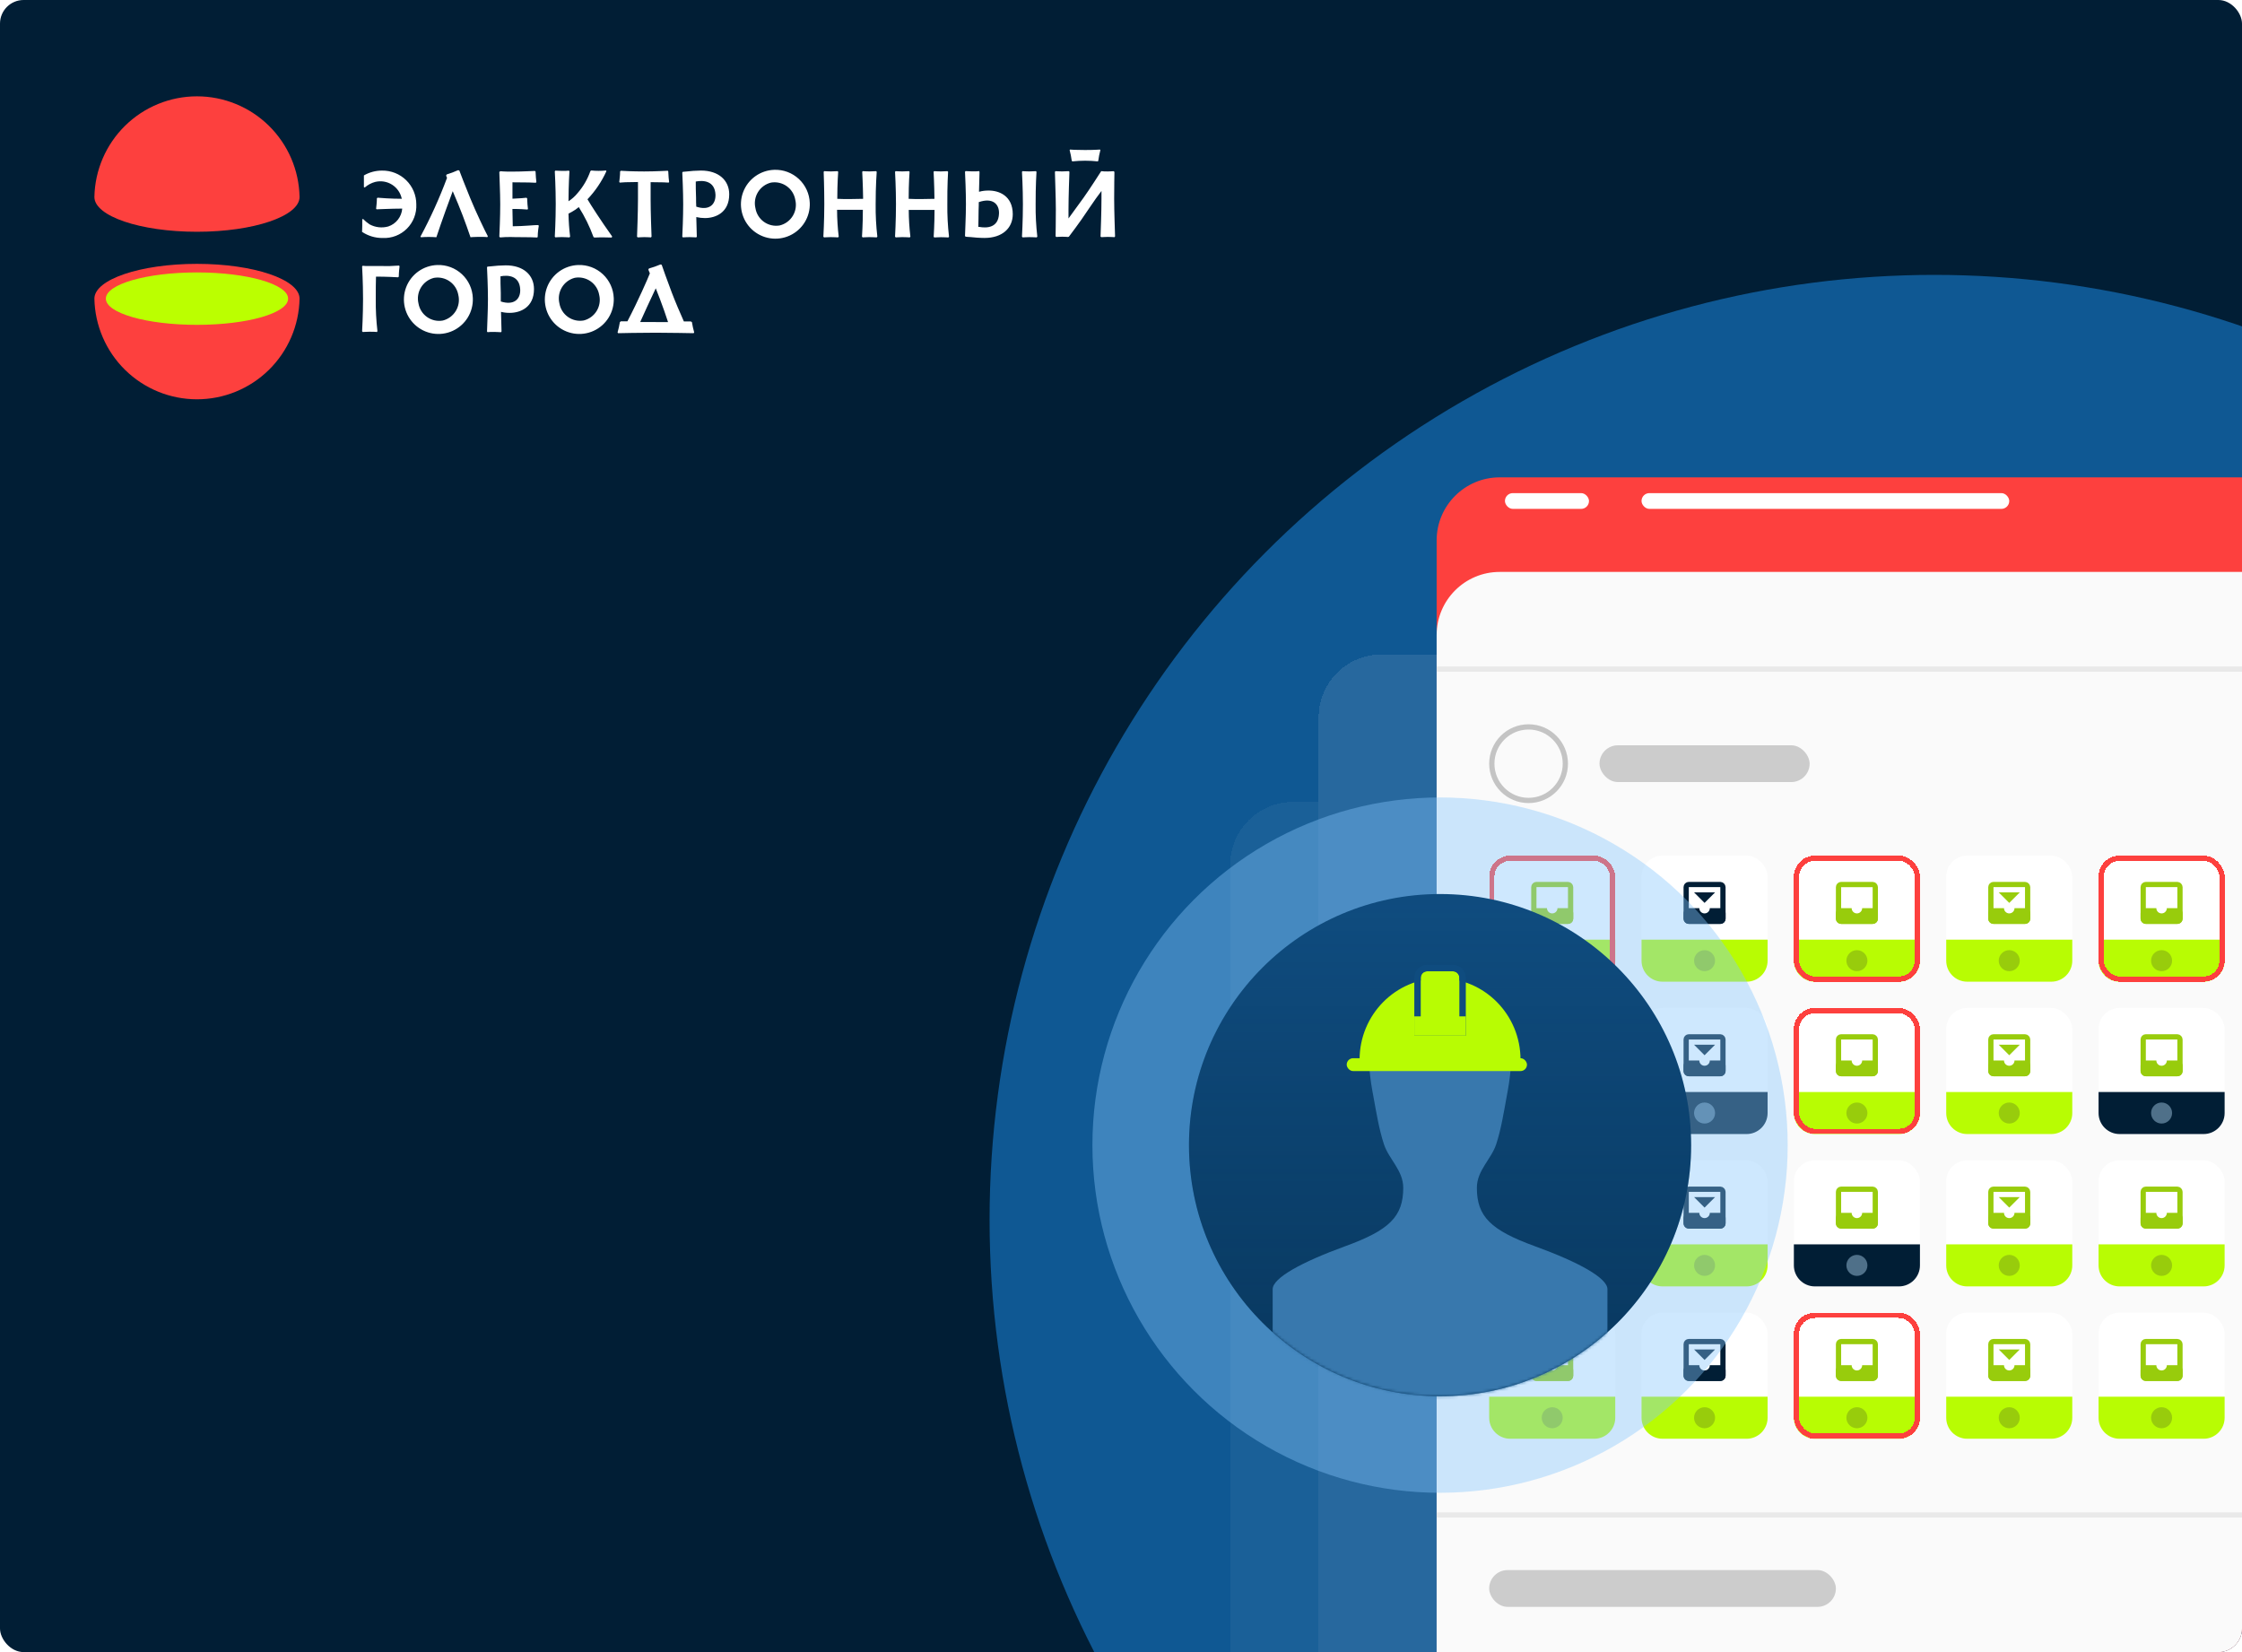 <svg width="760" height="560" viewBox="0 0 760 560" fill="none" xmlns="http://www.w3.org/2000/svg">
<g clip-path="url(#clip0_4188_24677)">
<rect width="760" height="560" rx="8" fill="#011E35"/>
<g clip-path="url(#clip1_4188_24677)">
<path d="M207.506 80.148C207.442 80.265 207.391 80.389 207.354 80.516C206.427 80.516 203.966 80.389 201.504 80.516C201.408 80.444 201.301 80.388 201.187 80.351C199.894 76.798 198.222 73.394 196.201 70.199C195.479 70.81 194.696 71.345 193.866 71.798C193.468 71.98 193.082 72.188 192.711 72.42C192.759 75.021 192.941 77.617 193.257 80.199C193.172 80.276 193.099 80.366 193.041 80.466C192.572 80.466 191.43 80.364 190.503 80.364C189.577 80.364 188.689 80.428 188.258 80.453C188.203 80.37 188.139 80.293 188.067 80.225C188.067 80.225 188.385 74.628 188.385 69.158C188.385 63.689 188.067 58.067 188.067 58.067C188.138 57.997 188.202 57.92 188.258 57.838C188.664 57.838 189.628 57.927 190.542 57.927C191.455 57.927 192.419 57.927 192.838 57.838C192.894 57.92 192.958 57.997 193.028 58.067C193.028 58.067 192.737 62.382 192.711 68.219C193.883 67.462 194.928 66.524 195.807 65.44C197.709 63.254 199.177 60.726 200.134 57.99C200.245 57.946 200.345 57.876 200.426 57.787C202.092 57.959 203.771 57.959 205.438 57.787C205.472 57.872 205.515 57.952 205.565 58.029C203.964 61.534 201.795 64.75 199.144 67.547C200.248 69.438 203.56 74.603 207.506 80.148ZM297.188 58.244L296.997 58.016C296.591 58.016 295.627 58.105 294.739 58.105C293.85 58.105 292.861 58.041 292.455 58.016L292.277 58.244C292.277 58.244 292.518 62.584 292.582 67.394C291.313 67.394 289.841 67.47 288.191 67.47C286.542 67.47 285.057 67.47 283.827 67.394C283.827 62.051 284.131 58.244 284.131 58.244C284.06 58.175 283.997 58.098 283.941 58.016C283.535 58.016 282.57 58.105 281.67 58.105C280.769 58.105 279.804 58.041 279.398 58.016C279.343 58.098 279.279 58.175 279.208 58.244C279.208 58.244 279.424 63.727 279.424 69.234C279.424 74.742 279.107 80.225 279.107 80.225C279.195 80.292 279.272 80.373 279.335 80.466C279.754 80.466 280.693 80.377 281.568 80.377C282.444 80.377 283.611 80.44 284.106 80.466L284.309 80.199C283.951 77.188 283.764 74.158 283.751 71.125H292.493C292.493 75.884 292.201 80.225 292.201 80.225C292.289 80.289 292.363 80.371 292.417 80.466C292.848 80.466 293.774 80.377 294.663 80.377C295.551 80.377 296.693 80.44 297.2 80.466C297.26 80.371 297.328 80.282 297.403 80.199C296.981 76.56 296.79 72.898 296.832 69.234C296.82 62.953 297.188 58.244 297.188 58.244ZM216.261 61.696V67.47C216.261 71.849 215.994 78.892 215.944 80.25C216.036 80.312 216.122 80.384 216.197 80.466C216.629 80.466 217.542 80.377 218.405 80.377C219.268 80.377 220.258 80.44 220.676 80.466C220.729 80.373 220.793 80.288 220.867 80.212C220.803 78.752 220.55 71.798 220.55 67.521V61.747C224.483 61.747 226.145 61.861 226.653 61.899L226.818 61.709C226.742 61.125 226.551 59.336 226.526 58.067C226.465 58.012 226.414 57.947 226.374 57.876C225.65 57.876 222.402 58.117 218.367 58.117C214.332 58.117 211.3 57.94 210.437 57.889C210.37 57.97 210.293 58.042 210.209 58.105C210.209 59.374 209.993 61.112 209.917 61.709C209.992 61.759 210.057 61.824 210.107 61.899C210.716 61.81 212.391 61.721 216.261 61.696ZM363.535 54.704C366.395 54.399 369.278 54.399 372.138 54.704C372.182 54.635 372.233 54.572 372.29 54.513C372.454 53.285 372.695 52.069 373.013 50.871L372.874 50.693C372.506 50.693 371.224 50.846 367.798 50.846C364.373 50.846 363.129 50.731 362.723 50.693L362.584 50.871C362.902 52.069 363.143 53.285 363.307 54.513C363.39 54.568 363.467 54.631 363.535 54.704ZM321.384 58.244L321.194 58.016C320.788 58.016 319.824 58.105 318.935 58.105C318.047 58.105 317.058 58.041 316.652 58.016L316.474 58.244C316.474 58.244 316.715 62.584 316.766 67.394C315.497 67.394 314.038 67.47 312.388 67.47C310.739 67.47 309.242 67.47 308.023 67.394C308.023 62.051 308.328 58.244 308.328 58.244C308.257 58.175 308.193 58.098 308.138 58.016C307.719 58.016 306.767 58.105 305.866 58.105C304.965 58.105 304.001 58.041 303.595 58.016C303.539 58.098 303.476 58.175 303.405 58.244C303.405 58.244 303.722 63.765 303.722 69.234C303.722 74.704 303.405 80.225 303.405 80.225C303.494 80.292 303.571 80.373 303.633 80.466C304.052 80.466 304.991 80.377 305.866 80.377C306.742 80.377 307.909 80.44 308.404 80.466L308.607 80.225C308.249 77.213 308.062 74.183 308.049 71.151H316.791C316.791 75.91 316.499 80.25 316.499 80.25C316.584 80.318 316.657 80.399 316.715 80.491C317.146 80.491 318.073 80.402 318.961 80.402C319.849 80.402 320.991 80.466 321.499 80.491C321.558 80.396 321.626 80.307 321.702 80.225C321.279 76.585 321.088 72.923 321.131 69.26C321.08 62.953 321.384 58.244 321.384 58.244ZM234.545 109.185C234.741 110.365 235 111.534 235.319 112.687C235.241 112.763 235.172 112.848 235.116 112.941C233.847 112.941 228.087 112.776 222.339 112.776C216.591 112.776 210.919 112.916 209.549 112.941C209.496 112.845 209.428 112.759 209.346 112.687C209.671 111.535 209.933 110.365 210.132 109.185C210.252 109.114 210.359 109.024 210.45 108.918H212.683C216.4 101.799 219.496 94.666 220.296 92.661C220.055 92.065 219.89 91.621 219.776 91.392C219.86 91.275 219.929 91.147 219.979 91.012C221.308 90.636 222.613 90.178 223.887 89.641C224.018 89.706 224.16 89.744 224.305 89.755C224.711 91.024 226.069 94.73 227.706 99.121C228.835 102.103 230.535 106.101 231.817 108.944H234.152C234.268 109.045 234.401 109.127 234.545 109.185ZM222.339 109.185H226.462C225.714 106.913 224.686 103.905 223.684 101.291C223.176 100.022 222.719 98.816 222.288 97.725C220.207 102.091 218.291 106.329 217.022 109.147C218.875 109.121 220.803 109.147 222.326 109.147L222.339 109.185ZM135.22 90.022C133.177 90.186 131.127 90.237 129.079 90.174H125.209C124.308 90.174 123.331 90.174 122.938 90.085C122.882 90.167 122.818 90.244 122.747 90.314C122.747 90.314 123.065 95.834 123.065 101.316C123.065 106.799 122.747 112.294 122.747 112.294C122.833 112.365 122.91 112.446 122.976 112.535C123.395 112.535 124.333 112.446 125.209 112.446C126.084 112.446 127.252 112.446 127.747 112.548C127.807 112.45 127.875 112.356 127.95 112.268C127.527 108.634 127.336 104.976 127.379 101.316C127.379 98.334 127.379 95.707 127.455 93.766C131.008 93.766 134.129 93.943 134.941 93.994C135.009 93.913 135.091 93.844 135.182 93.791C135.182 92.522 135.372 90.834 135.449 90.212C135.362 90.162 135.285 90.098 135.22 90.022ZM173.818 76.697C173.818 74.971 173.717 72.889 173.704 70.821C176.394 70.821 178.183 70.986 178.779 71.024C178.833 70.955 178.898 70.895 178.97 70.846C178.894 70.262 178.703 68.486 178.691 67.217C178.596 67.168 178.51 67.103 178.437 67.026C177.802 67.102 176.051 67.267 173.717 67.356V61.798C178.665 61.798 180.974 61.899 181.609 61.95C181.667 61.862 181.74 61.785 181.825 61.721C181.748 61.1 181.571 59.374 181.545 58.143C181.458 58.089 181.381 58.02 181.317 57.94C180.492 57.94 177.295 58.168 173.704 58.168H172.156C171.293 58.168 170.177 58.079 169.618 58.041C169.516 58.143 169.395 58.225 169.263 58.282C169.263 59.551 169.568 64.996 169.568 69.247C169.568 73.499 169.327 78.905 169.263 80.212C169.363 80.284 169.449 80.375 169.517 80.478L171.319 80.364C172.714 80.288 173.996 80.364 173.996 80.364C179.198 80.364 181.507 80.466 182.091 80.504L182.269 80.326C182.269 78.638 182.637 76.519 182.637 76.519C182.56 76.455 182.495 76.377 182.446 76.29C181.584 76.227 177.549 76.684 173.818 76.697ZM247.195 65.859C247.195 72.077 242.551 73.917 238.973 73.917C237.982 73.921 236.993 73.806 236.029 73.575C236.106 76.646 236.182 79.412 236.207 80.237C236.133 80.304 236.069 80.381 236.017 80.466C235.611 80.466 234.646 80.377 233.746 80.377C232.845 80.377 231.906 80.44 231.487 80.466C231.43 80.377 231.361 80.296 231.284 80.225C231.347 78.956 231.589 73.524 231.589 69.234C231.589 64.945 231.335 59.64 231.284 58.498C231.346 58.419 231.401 58.334 231.449 58.244C231.665 58.244 232.033 58.181 232.477 58.156C234.186 57.947 235.906 57.833 237.628 57.813C243.668 57.813 247.195 61.188 247.195 65.859ZM242.539 65.998C242.323 61.214 238.326 61.049 235.852 61.531C235.852 62.914 235.852 64.856 235.953 67.115C235.953 68.016 235.953 69.019 236.017 70.047C240.458 71.519 242.627 69.272 242.539 65.998ZM351.354 58.244C351.283 58.175 351.22 58.098 351.164 58.016C350.745 58.016 349.794 58.105 348.893 58.105C347.992 58.105 347.015 58.041 346.622 58.016C346.566 58.098 346.502 58.175 346.431 58.244C346.431 58.244 346.748 63.765 346.748 69.234C346.748 74.704 346.431 80.225 346.431 80.225C346.52 80.292 346.597 80.373 346.66 80.466C347.078 80.466 348.017 80.377 348.893 80.377C349.768 80.377 350.936 80.44 351.43 80.466L351.633 80.199C351.211 76.56 351.02 72.898 351.062 69.234C351.037 62.953 351.354 58.244 351.354 58.244ZM343.31 72.61C343.31 77.306 339.782 80.656 333.743 80.656C332.004 80.656 330.101 80.478 328.896 80.351C328.211 80.351 327.627 80.25 327.284 80.212C327.241 80.124 327.186 80.043 327.119 79.971C327.119 78.829 327.437 73.524 327.437 69.222C327.437 64.92 327.183 59.463 327.119 58.232C327.2 58.163 327.269 58.082 327.322 57.99C327.741 57.99 328.693 58.092 329.581 58.092C330.469 58.092 331.446 58.092 331.852 57.99C331.905 58.079 331.969 58.16 332.043 58.232C332.043 59.056 331.941 61.861 331.865 64.983H331.966C332.984 64.712 334.034 64.58 335.088 64.59C338.666 64.552 343.31 66.392 343.31 72.61ZM331.789 68.511C331.789 68.511 331.789 70.313 331.725 71.341C331.725 73.587 331.649 75.529 331.624 76.912C331.737 76.893 331.853 76.893 331.966 76.912C334.504 77.382 338.438 77.23 338.641 72.445C338.793 69.196 336.522 66.874 331.789 68.511ZM274.501 68.765C274.593 71.076 273.996 73.363 272.786 75.335C271.576 77.307 269.808 78.875 267.706 79.84C265.604 80.805 263.263 81.124 260.979 80.755C258.696 80.387 256.573 79.349 254.88 77.772C253.188 76.195 252.002 74.151 251.473 71.899C250.944 69.647 251.095 67.289 251.909 65.123C252.722 62.957 254.161 61.082 256.041 59.736C257.922 58.389 260.16 57.631 262.472 57.559C264 57.507 265.524 57.756 266.956 58.292C268.387 58.829 269.699 59.643 270.817 60.687C271.934 61.732 272.834 62.986 273.466 64.378C274.098 65.771 274.45 67.274 274.501 68.803V68.765ZM269.578 67.686C269.417 66.764 269.076 65.883 268.574 65.093C268.072 64.303 267.419 63.62 266.653 63.082C265.887 62.545 265.023 62.164 264.11 61.961C263.196 61.758 262.252 61.737 261.33 61.899C259.491 62.359 257.908 63.526 256.924 65.146C255.941 66.767 255.636 68.71 256.077 70.554C256.228 71.484 256.561 72.374 257.059 73.174C257.556 73.973 258.207 74.666 258.975 75.211C259.742 75.757 260.61 76.144 261.529 76.351C262.447 76.558 263.397 76.581 264.325 76.417C265.243 76.19 266.108 75.784 266.87 75.222C267.631 74.66 268.275 73.953 268.763 73.142C269.251 72.331 269.574 71.431 269.714 70.495C269.853 69.559 269.807 68.605 269.578 67.686ZM208.052 101.037C208.146 103.352 207.551 105.643 206.341 107.619C205.131 109.595 203.361 111.166 201.256 112.134C199.151 113.102 196.806 113.422 194.519 113.054C192.232 112.686 190.105 111.646 188.41 110.067C186.715 108.488 185.528 106.44 184.998 104.184C184.469 101.929 184.622 99.567 185.438 97.398C186.254 95.23 187.695 93.352 189.58 92.005C191.465 90.658 193.707 89.901 196.023 89.831C199.103 89.725 202.099 90.845 204.354 92.946C206.609 95.047 207.939 97.957 208.052 101.037ZM203.116 99.959C202.956 99.035 202.616 98.153 202.115 97.362C201.614 96.57 200.962 95.885 200.196 95.347C199.429 94.808 198.564 94.426 197.65 94.222C196.736 94.018 195.791 93.997 194.868 94.159C193.031 94.624 191.45 95.795 190.469 97.417C189.489 99.039 189.186 100.983 189.628 102.827C189.786 103.75 190.125 104.634 190.626 105.426C191.126 106.218 191.779 106.904 192.545 107.443C193.312 107.982 194.177 108.364 195.092 108.567C196.007 108.77 196.953 108.79 197.875 108.626C199.715 108.164 201.297 106.994 202.279 105.371C203.26 103.748 203.561 101.802 203.116 99.959ZM160.28 101.037C160.374 103.352 159.779 105.643 158.569 107.619C157.359 109.595 155.589 111.166 153.484 112.134C151.379 113.102 149.034 113.422 146.747 113.054C144.46 112.686 142.334 111.646 140.639 110.067C138.943 108.488 137.756 106.44 137.226 104.184C136.697 101.929 136.85 99.567 137.666 97.398C138.482 95.23 139.924 93.352 141.808 92.005C143.693 90.658 145.936 89.901 148.251 89.831C149.777 89.777 151.298 90.024 152.728 90.558C154.158 91.091 155.469 91.902 156.586 92.942C157.703 93.983 158.604 95.233 159.238 96.622C159.872 98.011 160.226 99.511 160.28 101.037ZM155.357 99.959C155.025 98.1 153.972 96.449 152.426 95.367C150.88 94.285 148.968 93.859 147.109 94.184C145.269 94.647 143.686 95.816 142.702 97.439C141.719 99.061 141.415 101.007 141.856 102.852C142.014 103.776 142.353 104.659 142.854 105.452C143.354 106.244 144.007 106.929 144.773 107.468C145.54 108.007 146.405 108.389 147.32 108.592C148.235 108.796 149.181 108.816 150.104 108.652C151.949 108.189 153.537 107.016 154.521 105.388C155.505 103.759 155.805 101.808 155.357 99.959ZM129.701 80.669C131.22 80.745 132.739 80.502 134.16 79.955C135.58 79.408 136.869 78.57 137.945 77.493C139.021 76.417 139.86 75.127 140.407 73.707C140.954 72.286 141.197 70.767 141.12 69.247C141.12 67.729 140.818 66.226 140.231 64.826C139.643 63.426 138.783 62.157 137.7 61.094C136.616 60.03 135.332 59.193 133.921 58.632C132.511 58.071 131.003 57.797 129.485 57.825C127.333 57.819 125.218 58.383 123.356 59.463V63.435C123.458 63.46 123.557 63.498 123.648 63.549C124.663 62.665 125.864 62.023 127.163 61.671C128.132 61.43 129.14 61.388 130.126 61.547C131.112 61.706 132.055 62.063 132.899 62.597C133.743 63.13 134.471 63.829 135.038 64.652C135.604 65.474 135.999 66.403 136.197 67.382C132.682 67.382 128.838 67.102 128.013 67.014C127.939 67.087 127.853 67.147 127.759 67.191C127.759 68.46 127.556 70.199 127.493 70.77C127.558 70.823 127.618 70.882 127.671 70.948C128.406 70.948 132.238 70.719 136.349 70.707C136.243 72.067 135.739 73.367 134.9 74.444C134.061 75.52 132.923 76.326 131.629 76.76C129.503 77.359 127.226 77.104 125.285 76.049C124.493 75.521 123.758 74.913 123.09 74.234L122.798 74.323V76.493C122.798 77.496 122.722 78.587 122.722 78.587C124.784 79.971 127.218 80.697 129.701 80.669ZM377.683 67.382C377.683 63.232 377.759 59.31 377.772 58.282C377.686 58.207 377.609 58.122 377.543 58.029C377.175 58.029 376.389 58.117 375.538 58.117C374.688 58.117 373.838 58.117 373.508 58.029H373.28C372.734 58.879 369.397 64.095 367.278 67.064C366.009 68.854 363.878 71.785 362.203 74.044V70.998C362.203 66.633 362.469 59.577 362.52 58.219C362.425 58.166 362.339 58.097 362.266 58.016C361.822 58.016 360.909 58.105 360.059 58.105C359.208 58.105 358.193 58.041 357.787 58.016C357.735 58.108 357.671 58.193 357.597 58.27C357.597 59.729 357.914 66.684 357.914 70.96C357.914 75.237 357.838 79.044 357.825 80.072C357.911 80.147 357.988 80.233 358.054 80.326C358.422 80.326 359.208 80.237 360.059 80.237C360.909 80.237 361.733 80.301 362.076 80.326L362.203 80.25H362.317C362.812 79.489 365.35 76.443 369.372 70.351C370.793 68.207 372.354 66.074 373.381 64.729V67.394C373.381 71.773 373.115 78.816 373.064 80.186C373.159 80.24 373.245 80.308 373.318 80.389C373.762 80.389 374.663 80.301 375.526 80.301C376.388 80.301 377.391 80.364 377.797 80.389C377.849 80.297 377.913 80.212 377.987 80.136C377.949 78.664 377.683 71.709 377.683 67.382ZM165.368 80.072C164.568 78.638 161.219 71.658 159.353 67.052C157.59 62.711 156.131 58.993 155.699 57.787C155.551 57.776 155.405 57.742 155.268 57.686C154.01 58.254 152.717 58.741 151.398 59.145C151.36 59.285 151.3 59.418 151.22 59.539C151.296 59.704 151.398 59.97 151.537 60.288C148.987 67.13 145.973 73.792 142.516 80.225L142.719 80.415C144.451 80.285 146.19 80.285 147.921 80.415C147.921 80.415 149.824 74.577 153.466 64.805L155.306 69.171C157.361 74.082 159.493 80.415 159.493 80.415C159.493 80.415 160.762 80.288 162.17 80.288C163.122 80.288 164.708 80.288 165.19 80.389C165.236 80.285 165.296 80.186 165.368 80.098V80.072ZM181.013 97.992C181.013 104.21 176.356 106.05 172.778 106.05C171.786 106.06 170.797 105.945 169.834 105.707C169.91 108.791 169.986 111.558 170.012 112.37C169.938 112.441 169.874 112.523 169.821 112.611C169.415 112.611 168.451 112.51 167.55 112.51C166.649 112.51 165.71 112.51 165.292 112.598C165.234 112.514 165.166 112.437 165.089 112.37C165.089 111.101 165.406 105.657 165.406 101.38C165.406 97.103 165.139 91.773 165.089 90.631C165.146 90.553 165.193 90.468 165.228 90.377L166.256 90.288C167.966 90.08 169.685 89.966 171.407 89.946C177.472 89.92 181.013 93.27 181.013 97.992ZM176.343 98.131C176.128 93.347 172.131 93.182 169.656 93.664C169.656 95.047 169.656 96.989 169.758 99.248V102.192C174.262 103.626 176.483 101.38 176.343 98.106V98.131Z" fill="white"/>
<path d="M101.545 101.228C101.545 94.717 85.977 89.438 66.766 89.438C47.556 89.438 32 94.717 32 101.228C32.174 110.336 35.914 119.014 42.416 125.394C48.918 131.774 57.664 135.348 66.773 135.348C75.882 135.348 84.627 131.774 91.129 125.394C97.631 119.014 101.371 110.336 101.545 101.228Z" fill="#FD403E"/>
<path d="M97.662 101.228C97.662 106.152 83.832 110.111 66.766 110.111C49.7 110.111 35.883 106.126 35.883 101.228C35.883 96.329 49.713 92.344 66.766 92.344C83.82 92.344 97.662 96.342 97.662 101.228Z" fill="#BBFF00"/>
<path d="M101.545 66.772C101.371 57.664 97.631 48.987 91.129 42.606C84.627 36.226 75.882 32.652 66.773 32.652C57.664 32.652 48.918 36.226 42.416 42.606C35.914 48.987 32.174 57.664 32 66.772C32 73.283 47.569 78.562 66.766 78.562C85.964 78.562 101.545 73.283 101.545 66.772Z" fill="#FD403E"/>
</g>
<g filter="url(#filter0_f_4188_24677)">
<circle cx="655.725" cy="413.452" r="320.275" fill="#0F5893"/>
</g>
<g filter="url(#filter1_d_4188_24677)">
<path d="M447 225.369C447 213.567 456.567 204 468.369 204H762.193C773.994 204 783.561 213.567 783.561 225.369V620.695H447V225.369Z" fill="white" fill-opacity="0.1" shape-rendering="crispEdges"/>
</g>
<g filter="url(#filter2_d_4188_24677)">
<path d="M417 275.369C417 263.567 426.567 254 438.369 254H447V671H417V275.369Z" fill="white" fill-opacity="0.05" shape-rendering="crispEdges"/>
</g>
<g filter="url(#filter3_d_4188_24677)">
<path d="M487 165.369C487 153.567 496.567 144 508.369 144H802.193C813.994 144 823.561 153.567 823.561 165.369V560.695H487V165.369Z" fill="#FD403E"/>
</g>
<path d="M487 215.23C487 203.428 496.567 193.861 508.369 193.861H802.193C813.994 193.861 823.561 203.428 823.561 215.23V560.695H487V215.23Z" fill="#FAFAFA"/>
<rect x="510.15" y="167.15" width="28.492" height="5.342" rx="2.671" fill="white"/>
<rect x="556.449" y="167.15" width="124.652" height="5.342" rx="2.671" fill="white"/>
<rect x="487" y="225.914" width="334.781" height="1.781" fill="#E9E9E9"/>
<rect x="487" y="512.615" width="334.781" height="1.781" fill="#E9E9E9"/>
<rect x="542.203" y="252.626" width="71.23" height="12.465" rx="6.233" fill="#CCCCCC"/>
<rect x="504.807" y="532.203" width="117.529" height="12.465" rx="6.233" fill="#CCCCCC"/>
<circle cx="518.163" cy="258.858" r="12.465" stroke="#C4C4C4" stroke-width="1.781"/>
<g filter="url(#filter4_d_4188_24677)">
<rect x="504.807" y="290.021" width="42.738" height="42.738" rx="7.123" fill="white"/>
</g>
<path d="M504.807 318.513H547.545V325.636C547.545 329.57 544.356 332.759 540.422 332.759H511.93C507.996 332.759 504.807 329.57 504.807 325.636V318.513Z" fill="#B8FC03"/>
<circle cx="526.177" cy="325.636" r="3.562" fill="#98CC0C"/>
<g filter="url(#filter5_d_4188_24677)">
<rect x="505.698" y="290.912" width="40.957" height="40.957" rx="6.233" stroke="#FD403E" stroke-width="1.781" shape-rendering="crispEdges"/>
</g>
<rect x="519.944" y="299.815" width="12.465" height="12.465" rx="0.89" stroke="#98CC0C" stroke-width="1.781"/>
<path fill-rule="evenodd" clip-rule="evenodd" d="M526.176 309.61C527.16 309.61 527.957 308.812 527.957 307.829C527.957 307.829 527.957 307.829 527.957 307.829H531.518C532.502 307.829 533.299 308.626 533.299 309.61V311.39C533.299 312.374 532.502 313.171 531.518 313.171H520.834C519.85 313.171 519.053 312.374 519.053 311.39V309.61C519.053 308.626 519.85 307.829 520.834 307.829H524.395C524.395 307.829 524.395 307.829 524.395 307.829C524.395 308.812 525.193 309.61 526.176 309.61Z" fill="#98CC0C"/>
<g filter="url(#filter6_d_4188_24677)">
<rect x="504.807" y="341.663" width="42.738" height="42.738" rx="7.123" fill="white"/>
</g>
<path d="M504.807 370.155H547.545V377.278C547.545 381.212 544.356 384.401 540.422 384.401H511.93C507.996 384.401 504.807 381.212 504.807 377.278V370.155Z" fill="#B8FC03"/>
<circle cx="526.177" cy="377.278" r="3.562" fill="#98CC0C"/>
<rect x="519.944" y="351.457" width="12.465" height="12.465" rx="0.89" stroke="#98CC0C" stroke-width="1.781"/>
<path fill-rule="evenodd" clip-rule="evenodd" d="M526.176 361.251C527.16 361.251 527.957 360.454 527.957 359.47C527.957 359.47 527.957 359.47 527.957 359.47H531.519C532.502 359.47 533.299 360.268 533.299 361.251V363.032C533.299 364.015 532.502 364.813 531.519 364.813H520.834C519.851 364.813 519.053 364.015 519.053 363.032V361.251C519.053 360.268 519.851 359.47 520.834 359.47H524.396C524.396 359.47 524.396 359.47 524.396 359.47C524.396 360.454 525.193 361.251 526.176 361.251Z" fill="#98CC0C"/>
<g filter="url(#filter7_d_4188_24677)">
<rect x="504.807" y="393.305" width="42.738" height="42.738" rx="7.123" fill="white"/>
</g>
<path d="M504.807 421.797H547.545V428.92C547.545 432.854 544.356 436.043 540.422 436.043H511.93C507.996 436.043 504.807 432.854 504.807 428.92V421.797Z" fill="#B8FC03"/>
<circle cx="526.177" cy="428.92" r="3.562" fill="#98CC0C"/>
<rect x="519.944" y="403.099" width="12.465" height="12.465" rx="0.89" stroke="#98CC0C" stroke-width="1.781"/>
<path fill-rule="evenodd" clip-rule="evenodd" d="M526.176 412.893C527.16 412.893 527.957 412.096 527.957 411.112C527.957 411.112 527.957 411.112 527.957 411.112H531.519C532.502 411.112 533.299 411.91 533.299 412.893V414.674C533.299 415.657 532.502 416.455 531.519 416.455H520.834C519.851 416.455 519.053 415.657 519.053 414.674V412.893C519.053 411.91 519.851 411.112 520.834 411.112H524.396C524.396 411.112 524.396 411.112 524.396 411.112C524.396 412.096 525.193 412.893 526.176 412.893Z" fill="#98CC0C"/>
<g filter="url(#filter8_d_4188_24677)">
<rect x="504.807" y="444.947" width="42.738" height="42.738" rx="7.123" fill="white"/>
</g>
<path d="M504.807 473.439H547.545V480.562C547.545 484.496 544.356 487.685 540.422 487.685H511.93C507.996 487.685 504.807 484.496 504.807 480.562V473.439Z" fill="#B8FC03"/>
<circle cx="526.177" cy="480.562" r="3.562" fill="#98CC0C"/>
<rect x="519.944" y="454.741" width="12.465" height="12.465" rx="0.89" stroke="#98CC0C" stroke-width="1.781"/>
<path fill-rule="evenodd" clip-rule="evenodd" d="M526.176 464.535C527.16 464.535 527.957 463.738 527.957 462.754C527.957 462.754 527.957 462.754 527.957 462.754H531.519C532.502 462.754 533.299 463.552 533.299 464.535V466.316C533.299 467.299 532.502 468.097 531.519 468.097H520.834C519.851 468.097 519.053 467.299 519.053 466.316V464.535C519.053 463.552 519.851 462.754 520.834 462.754H524.396C524.396 462.754 524.396 462.754 524.396 462.754C524.396 463.738 525.193 464.535 526.176 464.535Z" fill="#98CC0C"/>
<g filter="url(#filter9_d_4188_24677)">
<rect x="711.374" y="290.021" width="42.738" height="42.738" rx="7.123" fill="white"/>
</g>
<path d="M711.374 318.513H754.112V325.636C754.112 329.57 750.923 332.759 746.989 332.759H718.497C714.563 332.759 711.374 329.57 711.374 325.636V318.513Z" fill="#B8FC03"/>
<circle cx="732.743" cy="325.636" r="3.562" fill="#98CC0C"/>
<g filter="url(#filter10_d_4188_24677)">
<rect x="712.265" y="290.912" width="40.957" height="40.957" rx="6.233" stroke="#FD403E" stroke-width="1.781" shape-rendering="crispEdges"/>
</g>
<rect x="726.511" y="299.815" width="12.465" height="12.465" rx="0.89" stroke="#98CC0C" stroke-width="1.781"/>
<path fill-rule="evenodd" clip-rule="evenodd" d="M732.744 309.61C733.727 309.61 734.524 308.812 734.524 307.829C734.524 307.829 734.524 307.829 734.524 307.829H738.086C739.069 307.829 739.867 308.626 739.867 309.61V311.39C739.867 312.374 739.069 313.171 738.086 313.171H727.401C726.418 313.171 725.621 312.374 725.621 311.39V309.61C725.621 308.626 726.418 307.829 727.401 307.829H730.963C730.963 307.829 730.963 307.829 730.963 307.829C730.963 308.812 731.76 309.61 732.744 309.61Z" fill="#98CC0C"/>
<g filter="url(#filter11_d_4188_24677)">
<rect x="711.374" y="341.663" width="42.738" height="42.738" rx="7.123" fill="white"/>
</g>
<path d="M711.374 370.155H754.112V377.278C754.112 381.212 750.923 384.401 746.989 384.401H718.497C714.563 384.401 711.374 381.212 711.374 377.278V370.155Z" fill="#011E35"/>
<circle cx="732.743" cy="377.278" r="3.562" fill="#4F7089"/>
<rect x="726.511" y="351.457" width="12.465" height="12.465" rx="0.89" stroke="#98CC0C" stroke-width="1.781"/>
<path fill-rule="evenodd" clip-rule="evenodd" d="M730.963 359.471H727.401C726.418 359.471 725.621 360.268 725.621 361.251V363.032C725.621 364.015 726.418 364.813 727.401 364.813H738.086C739.069 364.813 739.867 364.015 739.867 363.032V361.251C739.867 360.268 739.069 359.471 738.086 359.471H734.524C734.524 360.454 733.727 361.251 732.743 361.251C731.76 361.251 730.963 360.454 730.963 359.471Z" fill="#98CC0C"/>
<g filter="url(#filter12_d_4188_24677)">
<rect x="711.374" y="393.305" width="42.738" height="42.738" rx="7.123" fill="white"/>
</g>
<path d="M711.374 421.797H754.112V428.92C754.112 432.854 750.923 436.043 746.989 436.043H718.497C714.563 436.043 711.374 432.854 711.374 428.92V421.797Z" fill="#B8FC03"/>
<circle cx="732.743" cy="428.92" r="3.562" fill="#98CC0C"/>
<rect x="726.511" y="403.099" width="12.465" height="12.465" rx="0.89" stroke="#98CC0C" stroke-width="1.781"/>
<path fill-rule="evenodd" clip-rule="evenodd" d="M732.744 412.893C733.727 412.893 734.524 412.096 734.524 411.112C734.524 411.112 734.524 411.112 734.524 411.112H738.086C739.069 411.112 739.866 411.91 739.866 412.893V414.674C739.866 415.657 739.069 416.455 738.086 416.455H727.401C726.418 416.455 725.62 415.657 725.62 414.674V412.893C725.62 411.91 726.418 411.112 727.401 411.112H730.963C730.963 411.112 730.963 411.112 730.963 411.112C730.963 412.096 731.76 412.893 732.744 412.893Z" fill="#98CC0C"/>
<g filter="url(#filter13_d_4188_24677)">
<rect x="711.374" y="444.946" width="42.738" height="42.738" rx="7.123" fill="white"/>
</g>
<path d="M711.374 473.439H754.112V480.562C754.112 484.496 750.923 487.685 746.989 487.685H718.497C714.563 487.685 711.374 484.496 711.374 480.562V473.439Z" fill="#B8FC03"/>
<circle cx="732.743" cy="480.561" r="3.562" fill="#98CC0C"/>
<rect x="726.51" y="454.741" width="12.465" height="12.465" rx="0.89" stroke="#98CC0C" stroke-width="1.781"/>
<path fill-rule="evenodd" clip-rule="evenodd" d="M732.744 464.535C733.727 464.535 734.524 463.738 734.524 462.754C734.524 462.754 734.524 462.754 734.524 462.754H738.086C739.069 462.754 739.866 463.551 739.866 464.535V466.316C739.866 467.299 739.069 468.096 738.086 468.096H727.401C726.418 468.096 725.62 467.299 725.62 466.316V464.535C725.62 463.551 726.418 462.754 727.401 462.754H730.963C730.963 462.754 730.963 462.754 730.963 462.754C730.963 463.738 731.76 464.535 732.744 464.535Z" fill="#98CC0C"/>
<g filter="url(#filter14_d_4188_24677)">
<rect x="608.091" y="290.021" width="42.738" height="42.738" rx="7.123" fill="white"/>
</g>
<path d="M608.091 318.513H650.829V325.636C650.829 329.57 647.64 332.759 643.706 332.759H615.214C611.28 332.759 608.091 329.57 608.091 325.636V318.513Z" fill="#B8FC03"/>
<circle cx="629.46" cy="325.636" r="3.562" fill="#98CC0C"/>
<g filter="url(#filter15_d_4188_24677)">
<rect x="608.981" y="290.912" width="40.957" height="40.957" rx="6.233" stroke="#FD403E" stroke-width="1.781" shape-rendering="crispEdges"/>
</g>
<rect x="623.227" y="299.816" width="12.465" height="12.465" rx="0.89" stroke="#98CC0C" stroke-width="1.781"/>
<path fill-rule="evenodd" clip-rule="evenodd" d="M629.46 309.61C630.443 309.61 631.241 308.813 631.241 307.829C631.241 307.829 631.241 307.829 631.241 307.829H634.802C635.786 307.829 636.583 308.626 636.583 309.61V311.39C636.583 312.374 635.786 313.171 634.802 313.171H624.118C623.134 313.171 622.337 312.374 622.337 311.39V309.61C622.337 308.626 623.134 307.829 624.118 307.829H627.679C627.679 307.829 627.679 307.829 627.679 307.829C627.679 308.813 628.476 309.61 629.46 309.61Z" fill="#98CC0C"/>
<g filter="url(#filter16_d_4188_24677)">
<rect x="608.091" y="341.663" width="42.738" height="42.738" rx="7.123" fill="white"/>
</g>
<path d="M608.091 370.155H650.829V377.278C650.829 381.212 647.64 384.401 643.706 384.401H615.214C611.28 384.401 608.091 381.212 608.091 377.278V370.155Z" fill="#B8FC03"/>
<circle cx="629.46" cy="377.278" r="3.562" fill="#98CC0C"/>
<g filter="url(#filter17_d_4188_24677)">
<rect x="608.981" y="342.553" width="40.957" height="40.957" rx="6.233" stroke="#FD403E" stroke-width="1.781" shape-rendering="crispEdges"/>
</g>
<rect x="623.227" y="351.457" width="12.465" height="12.465" rx="0.89" stroke="#98CC0C" stroke-width="1.781"/>
<path fill-rule="evenodd" clip-rule="evenodd" d="M627.679 359.471H624.118C623.134 359.471 622.337 360.268 622.337 361.251V363.032C622.337 364.016 623.134 364.813 624.118 364.813H634.802C635.786 364.813 636.583 364.016 636.583 363.032V361.251C636.583 360.268 635.786 359.471 634.802 359.471H631.241C631.241 360.454 630.443 361.251 629.46 361.251C628.476 361.251 627.679 360.454 627.679 359.471Z" fill="#98CC0C"/>
<g filter="url(#filter18_d_4188_24677)">
<rect x="608.091" y="393.305" width="42.738" height="42.738" rx="7.123" fill="white"/>
</g>
<path d="M608.091 421.797H650.829V428.92C650.829 432.854 647.64 436.043 643.706 436.043H615.214C611.28 436.043 608.091 432.854 608.091 428.92V421.797Z" fill="#011E35"/>
<circle cx="629.46" cy="428.92" r="3.562" fill="#4F7089"/>
<rect x="623.227" y="403.099" width="12.465" height="12.465" rx="0.89" stroke="#98CC0C" stroke-width="1.781"/>
<path fill-rule="evenodd" clip-rule="evenodd" d="M629.46 412.893C630.443 412.893 631.241 412.096 631.241 411.112C631.241 411.112 631.241 411.112 631.241 411.112H634.802C635.786 411.112 636.583 411.91 636.583 412.893V414.674C636.583 415.657 635.786 416.455 634.802 416.455H624.118C623.134 416.455 622.337 415.657 622.337 414.674V412.893C622.337 411.91 623.134 411.112 624.118 411.112H627.679C627.679 411.112 627.679 411.112 627.679 411.112C627.679 412.096 628.476 412.893 629.46 412.893Z" fill="#98CC0C"/>
<g filter="url(#filter19_d_4188_24677)">
<rect x="608.091" y="444.947" width="42.738" height="42.738" rx="7.123" fill="white"/>
</g>
<path d="M608.091 473.439H650.829V480.562C650.829 484.496 647.64 487.685 643.706 487.685H615.214C611.28 487.685 608.091 484.496 608.091 480.562V473.439Z" fill="#B8FC03"/>
<circle cx="629.46" cy="480.562" r="3.562" fill="#98CC0C"/>
<g filter="url(#filter20_d_4188_24677)">
<rect x="608.981" y="445.837" width="40.957" height="40.957" rx="6.233" stroke="#FD403E" stroke-width="1.781" shape-rendering="crispEdges"/>
</g>
<rect x="623.227" y="454.741" width="12.465" height="12.465" rx="0.89" stroke="#98CC0C" stroke-width="1.781"/>
<path fill-rule="evenodd" clip-rule="evenodd" d="M629.46 464.535C630.443 464.535 631.241 463.738 631.241 462.754C631.241 462.754 631.241 462.754 631.241 462.754H634.802C635.786 462.754 636.583 463.551 636.583 464.535V466.316C636.583 467.299 635.786 468.096 634.802 468.096H624.118C623.134 468.096 622.337 467.299 622.337 466.316V464.535C622.337 463.551 623.134 462.754 624.118 462.754H627.679C627.679 462.754 627.679 462.754 627.679 462.754C627.679 463.738 628.476 464.535 629.46 464.535Z" fill="#98CC0C"/>
<g filter="url(#filter21_d_4188_24677)">
<rect x="556.449" y="290.021" width="42.738" height="42.738" rx="7.123" fill="white"/>
</g>
<path d="M556.449 318.513H599.187V325.636C599.187 329.57 595.998 332.759 592.064 332.759H563.572C559.638 332.759 556.449 329.57 556.449 325.636V318.513Z" fill="#B8FC03"/>
<circle cx="577.818" cy="325.636" r="3.562" fill="#98CC0C"/>
<rect x="571.586" y="299.815" width="12.465" height="12.465" rx="0.89" stroke="#011E35" stroke-width="1.781"/>
<path fill-rule="evenodd" clip-rule="evenodd" d="M577.818 309.61C578.802 309.61 579.599 308.812 579.599 307.829C579.599 307.829 579.599 307.829 579.599 307.829H583.161C584.144 307.829 584.941 308.626 584.941 309.61V311.39C584.941 312.374 584.144 313.171 583.161 313.171H572.476C571.493 313.171 570.695 312.374 570.695 311.39V309.61C570.695 308.626 571.493 307.829 572.476 307.829H576.037C576.037 307.829 576.037 307.829 576.037 307.829C576.037 308.812 576.835 309.61 577.818 309.61Z" fill="#011E35"/>
<path d="M577.818 306.048L574.257 302.487L581.38 302.487L577.818 306.048Z" fill="#011E35"/>
<g filter="url(#filter22_d_4188_24677)">
<rect x="556.449" y="341.663" width="42.738" height="42.738" rx="7.123" fill="white"/>
</g>
<path d="M556.449 370.155H599.187V377.278C599.187 381.212 595.998 384.401 592.064 384.401H563.572C559.638 384.401 556.449 381.212 556.449 377.278V370.155Z" fill="#011E35"/>
<circle cx="577.818" cy="377.278" r="3.562" fill="#4F7089"/>
<rect x="571.585" y="351.457" width="12.465" height="12.465" rx="0.89" stroke="#011E35" stroke-width="1.781"/>
<path fill-rule="evenodd" clip-rule="evenodd" d="M577.818 361.251C578.801 361.251 579.598 360.454 579.598 359.47C579.598 359.47 579.598 359.47 579.598 359.47H583.16C584.144 359.47 584.941 360.268 584.941 361.251V363.032C584.941 364.015 584.144 364.813 583.16 364.813H572.476C571.492 364.813 570.695 364.015 570.695 363.032V361.251C570.695 360.268 571.492 359.47 572.476 359.47H576.037C576.037 359.47 576.037 359.47 576.037 359.47C576.037 360.454 576.834 361.251 577.818 361.251Z" fill="#011E35"/>
<path d="M577.818 357.69L574.257 354.128L581.38 354.128L577.818 357.69Z" fill="#011E35"/>
<g filter="url(#filter23_d_4188_24677)">
<rect x="556.449" y="393.305" width="42.738" height="42.738" rx="7.123" fill="white"/>
</g>
<path d="M556.449 421.797H599.187V428.92C599.187 432.854 595.998 436.043 592.064 436.043H563.572C559.638 436.043 556.449 432.854 556.449 428.92V421.797Z" fill="#B8FC03"/>
<circle cx="577.818" cy="428.92" r="3.562" fill="#98CC0C"/>
<rect x="571.586" y="403.099" width="12.465" height="12.465" rx="0.89" stroke="#011E35" stroke-width="1.781"/>
<path fill-rule="evenodd" clip-rule="evenodd" d="M577.818 412.893C578.802 412.893 579.599 412.096 579.599 411.112C579.599 411.112 579.599 411.112 579.599 411.112H583.161C584.144 411.112 584.941 411.91 584.941 412.893V414.674C584.941 415.657 584.144 416.455 583.161 416.455H572.476C571.493 416.455 570.695 415.657 570.695 414.674V412.893C570.695 411.91 571.493 411.112 572.476 411.112H576.037C576.037 411.112 576.037 411.112 576.037 411.112C576.037 412.096 576.835 412.893 577.818 412.893Z" fill="#011E35"/>
<path d="M577.818 409.331L574.257 405.77L581.38 405.77L577.818 409.331Z" fill="#011E35"/>
<g filter="url(#filter24_d_4188_24677)">
<rect x="556.449" y="444.946" width="42.738" height="42.738" rx="7.123" fill="white"/>
</g>
<path d="M556.449 473.439H599.187V480.562C599.187 484.496 595.998 487.685 592.064 487.685H563.572C559.638 487.685 556.449 484.496 556.449 480.562V473.439Z" fill="#B8FC03"/>
<circle cx="577.818" cy="480.561" r="3.562" fill="#98CC0C"/>
<rect x="571.586" y="454.741" width="12.465" height="12.465" rx="0.89" stroke="#011E35" stroke-width="1.781"/>
<path fill-rule="evenodd" clip-rule="evenodd" d="M577.818 464.535C578.802 464.535 579.599 463.738 579.599 462.754C579.599 462.754 579.599 462.754 579.599 462.754H583.161C584.144 462.754 584.941 463.551 584.941 464.535V466.316C584.941 467.299 584.144 468.096 583.161 468.096H572.476C571.493 468.096 570.695 467.299 570.695 466.316V464.535C570.695 463.551 571.493 462.754 572.476 462.754H576.037C576.037 462.754 576.037 462.754 576.037 462.754C576.037 463.738 576.835 464.535 577.818 464.535Z" fill="#011E35"/>
<path d="M577.818 460.973L574.257 457.412L581.38 457.412L577.818 460.973Z" fill="#011E35"/>
<g filter="url(#filter25_d_4188_24677)">
<rect x="763.016" y="290.021" width="42.738" height="42.738" rx="7.123" fill="white"/>
</g>
<g filter="url(#filter26_d_4188_24677)">
<rect x="763.016" y="341.663" width="42.738" height="42.738" rx="7.123" fill="white"/>
</g>
<g filter="url(#filter27_d_4188_24677)">
<rect x="763.016" y="393.305" width="42.738" height="42.738" rx="7.123" fill="white"/>
</g>
<g filter="url(#filter28_d_4188_24677)">
<rect x="763.016" y="444.946" width="42.738" height="42.738" rx="7.123" fill="white"/>
</g>
<g filter="url(#filter29_d_4188_24677)">
<rect x="659.733" y="290.021" width="42.738" height="42.738" rx="7.123" fill="white"/>
</g>
<path d="M659.733 318.513H702.471V325.636C702.471 329.57 699.282 332.759 695.348 332.759H666.856C662.922 332.759 659.733 329.57 659.733 325.636V318.513Z" fill="#B8FC03"/>
<circle cx="681.102" cy="325.636" r="3.562" fill="#98CC0C"/>
<rect x="674.869" y="299.815" width="12.465" height="12.465" rx="0.89" stroke="#98CC0C" stroke-width="1.781"/>
<path fill-rule="evenodd" clip-rule="evenodd" d="M681.102 309.61C682.085 309.61 682.882 308.812 682.882 307.829C682.882 307.829 682.882 307.829 682.882 307.829H686.444C687.427 307.829 688.225 308.626 688.225 309.61V311.39C688.225 312.374 687.427 313.171 686.444 313.171H675.759C674.776 313.171 673.979 312.374 673.979 311.39V309.61C673.979 308.626 674.776 307.829 675.759 307.829H679.321C679.321 307.829 679.321 307.829 679.321 307.829C679.321 308.812 680.118 309.61 681.102 309.61Z" fill="#98CC0C"/>
<path d="M681.102 306.048L677.54 302.487L684.663 302.487L681.102 306.048Z" fill="#98CC0C"/>
<g filter="url(#filter30_d_4188_24677)">
<rect x="659.733" y="341.663" width="42.738" height="42.738" rx="7.123" fill="white"/>
</g>
<path d="M659.733 370.155H702.471V377.278C702.471 381.212 699.282 384.401 695.348 384.401H666.856C662.922 384.401 659.733 381.212 659.733 377.278V370.155Z" fill="#B8FC03"/>
<circle cx="681.102" cy="377.278" r="3.562" fill="#98CC0C"/>
<rect x="674.869" y="351.457" width="12.465" height="12.465" rx="0.89" stroke="#98CC0C" stroke-width="1.781"/>
<path fill-rule="evenodd" clip-rule="evenodd" d="M679.321 359.471H675.759C674.776 359.471 673.979 360.268 673.979 361.251V363.032C673.979 364.016 674.776 364.813 675.759 364.813H686.444C687.427 364.813 688.225 364.016 688.225 363.032V361.251C688.225 360.268 687.427 359.471 686.444 359.471H682.882C682.882 360.454 682.085 361.251 681.101 361.251C680.118 361.251 679.321 360.454 679.321 359.471Z" fill="#98CC0C"/>
<path d="M681.102 357.69L677.54 354.128L684.663 354.128L681.102 357.69Z" fill="#98CC0C"/>
<g filter="url(#filter31_d_4188_24677)">
<rect x="659.733" y="393.305" width="42.738" height="42.738" rx="7.123" fill="white"/>
</g>
<path d="M659.733 421.797H702.471V428.92C702.471 432.854 699.282 436.043 695.348 436.043H666.856C662.922 436.043 659.733 432.854 659.733 428.92V421.797Z" fill="#B8FC03"/>
<circle cx="681.102" cy="428.92" r="3.562" fill="#98CC0C"/>
<rect x="674.869" y="403.099" width="12.465" height="12.465" rx="0.89" stroke="#98CC0C" stroke-width="1.781"/>
<path fill-rule="evenodd" clip-rule="evenodd" d="M681.102 412.893C682.085 412.893 682.882 412.096 682.882 411.112C682.882 411.112 682.882 411.112 682.882 411.112H686.444C687.427 411.112 688.225 411.91 688.225 412.893V414.674C688.225 415.657 687.427 416.455 686.444 416.455H675.759C674.776 416.455 673.979 415.657 673.979 414.674V412.893C673.979 411.91 674.776 411.112 675.759 411.112H679.321C679.321 411.112 679.321 411.112 679.321 411.112C679.321 412.096 680.118 412.893 681.102 412.893Z" fill="#98CC0C"/>
<path d="M681.102 409.331L677.54 405.77L684.663 405.77L681.102 409.331Z" fill="#98CC0C"/>
<g filter="url(#filter32_d_4188_24677)">
<rect x="659.733" y="444.946" width="42.738" height="42.738" rx="7.123" fill="white"/>
</g>
<path d="M659.733 473.439H702.471V480.562C702.471 484.496 699.282 487.685 695.348 487.685H666.856C662.922 487.685 659.733 484.496 659.733 480.562V473.439Z" fill="#B8FC03"/>
<circle cx="681.102" cy="480.561" r="3.562" fill="#98CC0C"/>
<rect x="674.869" y="454.741" width="12.465" height="12.465" rx="0.89" stroke="#98CC0C" stroke-width="1.781"/>
<path fill-rule="evenodd" clip-rule="evenodd" d="M681.102 464.535C682.085 464.535 682.882 463.738 682.882 462.754C682.882 462.754 682.882 462.754 682.882 462.754H686.444C687.427 462.754 688.225 463.551 688.225 464.535V466.316C688.225 467.299 687.427 468.096 686.444 468.096H675.759C674.776 468.096 673.979 467.299 673.979 466.316V464.535C673.979 463.551 674.776 462.754 675.759 462.754H679.321C679.321 462.754 679.321 462.754 679.321 462.754C679.321 463.738 680.118 464.535 681.102 464.535Z" fill="#98CC0C"/>
<path d="M681.102 460.973L677.54 457.412L684.663 457.412L681.102 460.973Z" fill="#98CC0C"/>
<g filter="url(#filter33_d_4188_24677)">
<circle opacity="0.4" cx="488.155" cy="388.155" r="117.845" fill="#86C6FE"/>
<circle cx="488.155" cy="388.154" r="85.111" fill="#0F4C7F"/>
<circle cx="488.155" cy="388.154" r="85.111" fill="url(#paint0_linear_4188_24677)" fill-opacity="0.4"/>
<mask id="mask0_4188_24677" style="mask-type:alpha" maskUnits="userSpaceOnUse" x="403" y="303" width="171" height="171">
<circle cx="488.155" cy="388.154" r="85.111" fill="white"/>
</mask>
<g mask="url(#mask0_4188_24677)">
<path d="M456.042 422.41C470.921 416.989 475.678 412.414 475.678 402.617C475.678 396.738 470.803 392.927 469.141 387.888C467.479 382.85 466.517 376.884 465.718 372.544C464.919 368.205 464.601 366.526 464.167 361.902C463.636 356.132 467.499 341.234 488.155 341.234C508.804 341.234 512.68 356.132 512.137 361.902C511.702 366.526 511.383 368.205 510.585 372.544C509.788 376.884 508.836 382.849 507.175 387.888C505.514 392.928 500.632 396.738 500.632 402.617C500.632 412.414 505.388 416.989 520.267 422.41C535.201 427.842 544.895 433.199 544.895 436.984V495.244H431.414V436.984C431.414 433.205 441.114 427.848 456.042 422.41Z" fill="#3878AD"/>
</g>
<path fill-rule="evenodd" clip-rule="evenodd" d="M460.875 359.196H515.433C515.433 343.945 503.22 331.581 488.154 331.581C473.089 331.581 460.875 343.945 460.875 359.196Z" fill="#B8FC03"/>
<path d="M481.607 331.414C481.607 330.209 482.584 329.232 483.79 329.232H492.519C493.724 329.232 494.701 330.209 494.701 331.414V348.872H481.607V331.414Z" fill="#B8FC03"/>
<path d="M494.701 349.964H495.793V348.872V331.414C495.793 329.606 494.327 328.14 492.519 328.14H483.79C481.982 328.14 480.516 329.606 480.516 331.414V348.872V349.964H481.607H494.701Z" stroke="#0F4C7F" stroke-width="2.182"/>
<rect x="456.511" y="358.693" width="61.105" height="4.365" rx="2.182" fill="#B8FC03"/>
<rect x="479.425" y="344.508" width="17.459" height="6.547" fill="#B8FC03"/>
</g>
</g>
<defs>
<filter id="filter0_f_4188_24677" x="117.08" y="-125.193" width="1077.29" height="1077.29" filterUnits="userSpaceOnUse" color-interpolation-filters="sRGB">
<feFlood flood-opacity="0" result="BackgroundImageFix"/>
<feBlend mode="normal" in="SourceGraphic" in2="BackgroundImageFix" result="shape"/>
<feGaussianBlur stdDeviation="109.185" result="effect1_foregroundBlur_4188_24677"/>
</filter>
<filter id="filter1_d_4188_24677" x="393.578" y="168.385" width="443.406" height="523.54" filterUnits="userSpaceOnUse" color-interpolation-filters="sRGB">
<feFlood flood-opacity="0" result="BackgroundImageFix"/>
<feColorMatrix in="SourceAlpha" type="matrix" values="0 0 0 0 0 0 0 0 0 0 0 0 0 0 0 0 0 0 127 0" result="hardAlpha"/>
<feOffset dy="17.808"/>
<feGaussianBlur stdDeviation="26.711"/>
<feComposite in2="hardAlpha" operator="out"/>
<feColorMatrix type="matrix" values="0 0 0 0 0.312 0 0 0 0 0.284 0 0 0 0 0.046 0 0 0 0.3 0"/>
<feBlend mode="normal" in2="BackgroundImageFix" result="effect1_dropShadow_4188_24677"/>
<feBlend mode="normal" in="SourceGraphic" in2="effect1_dropShadow_4188_24677" result="shape"/>
</filter>
<filter id="filter2_d_4188_24677" x="363.578" y="218.385" width="136.845" height="523.845" filterUnits="userSpaceOnUse" color-interpolation-filters="sRGB">
<feFlood flood-opacity="0" result="BackgroundImageFix"/>
<feColorMatrix in="SourceAlpha" type="matrix" values="0 0 0 0 0 0 0 0 0 0 0 0 0 0 0 0 0 0 127 0" result="hardAlpha"/>
<feOffset dy="17.808"/>
<feGaussianBlur stdDeviation="26.711"/>
<feComposite in2="hardAlpha" operator="out"/>
<feColorMatrix type="matrix" values="0 0 0 0 0.312 0 0 0 0 0.284 0 0 0 0 0.046 0 0 0 0.3 0"/>
<feBlend mode="normal" in2="BackgroundImageFix" result="effect1_dropShadow_4188_24677"/>
<feBlend mode="normal" in="SourceGraphic" in2="effect1_dropShadow_4188_24677" result="shape"/>
</filter>
<filter id="filter3_d_4188_24677" x="433.578" y="108.385" width="443.406" height="523.54" filterUnits="userSpaceOnUse" color-interpolation-filters="sRGB">
<feFlood flood-opacity="0" result="BackgroundImageFix"/>
<feColorMatrix in="SourceAlpha" type="matrix" values="0 0 0 0 0 0 0 0 0 0 0 0 0 0 0 0 0 0 127 0" result="hardAlpha"/>
<feOffset dy="17.808"/>
<feGaussianBlur stdDeviation="26.711"/>
<feComposite in2="hardAlpha" operator="out"/>
<feColorMatrix type="matrix" values="0 0 0 0 0.312 0 0 0 0 0.284 0 0 0 0 0.046 0 0 0 0.3 0"/>
<feBlend mode="normal" in2="BackgroundImageFix" result="effect1_dropShadow_4188_24677"/>
<feBlend mode="normal" in="SourceGraphic" in2="effect1_dropShadow_4188_24677" result="shape"/>
</filter>
<filter id="filter4_d_4188_24677" x="497.684" y="282.898" width="56.984" height="56.984" filterUnits="userSpaceOnUse" color-interpolation-filters="sRGB">
<feFlood flood-opacity="0" result="BackgroundImageFix"/>
<feColorMatrix in="SourceAlpha" type="matrix" values="0 0 0 0 0 0 0 0 0 0 0 0 0 0 0 0 0 0 127 0" result="hardAlpha"/>
<feOffset/>
<feGaussianBlur stdDeviation="3.562"/>
<feComposite in2="hardAlpha" operator="out"/>
<feColorMatrix type="matrix" values="0 0 0 0 0 0 0 0 0 0 0 0 0 0 0 0 0 0 0.15 0"/>
<feBlend mode="normal" in2="BackgroundImageFix" result="effect1_dropShadow_4188_24677"/>
<feBlend mode="normal" in="SourceGraphic" in2="effect1_dropShadow_4188_24677" result="shape"/>
</filter>
<filter id="filter5_d_4188_24677" x="497.684" y="282.898" width="56.984" height="56.984" filterUnits="userSpaceOnUse" color-interpolation-filters="sRGB">
<feFlood flood-opacity="0" result="BackgroundImageFix"/>
<feColorMatrix in="SourceAlpha" type="matrix" values="0 0 0 0 0 0 0 0 0 0 0 0 0 0 0 0 0 0 127 0" result="hardAlpha"/>
<feOffset/>
<feGaussianBlur stdDeviation="3.562"/>
<feComposite in2="hardAlpha" operator="out"/>
<feColorMatrix type="matrix" values="0 0 0 0 0 0 0 0 0 0 0 0 0 0 0 0 0 0 0.15 0"/>
<feBlend mode="normal" in2="BackgroundImageFix" result="effect1_dropShadow_4188_24677"/>
<feBlend mode="normal" in="SourceGraphic" in2="effect1_dropShadow_4188_24677" result="shape"/>
</filter>
<filter id="filter6_d_4188_24677" x="497.684" y="334.54" width="56.984" height="56.984" filterUnits="userSpaceOnUse" color-interpolation-filters="sRGB">
<feFlood flood-opacity="0" result="BackgroundImageFix"/>
<feColorMatrix in="SourceAlpha" type="matrix" values="0 0 0 0 0 0 0 0 0 0 0 0 0 0 0 0 0 0 127 0" result="hardAlpha"/>
<feOffset/>
<feGaussianBlur stdDeviation="3.562"/>
<feComposite in2="hardAlpha" operator="out"/>
<feColorMatrix type="matrix" values="0 0 0 0 0 0 0 0 0 0 0 0 0 0 0 0 0 0 0.15 0"/>
<feBlend mode="normal" in2="BackgroundImageFix" result="effect1_dropShadow_4188_24677"/>
<feBlend mode="normal" in="SourceGraphic" in2="effect1_dropShadow_4188_24677" result="shape"/>
</filter>
<filter id="filter7_d_4188_24677" x="497.684" y="386.182" width="56.984" height="56.984" filterUnits="userSpaceOnUse" color-interpolation-filters="sRGB">
<feFlood flood-opacity="0" result="BackgroundImageFix"/>
<feColorMatrix in="SourceAlpha" type="matrix" values="0 0 0 0 0 0 0 0 0 0 0 0 0 0 0 0 0 0 127 0" result="hardAlpha"/>
<feOffset/>
<feGaussianBlur stdDeviation="3.562"/>
<feComposite in2="hardAlpha" operator="out"/>
<feColorMatrix type="matrix" values="0 0 0 0 0 0 0 0 0 0 0 0 0 0 0 0 0 0 0.15 0"/>
<feBlend mode="normal" in2="BackgroundImageFix" result="effect1_dropShadow_4188_24677"/>
<feBlend mode="normal" in="SourceGraphic" in2="effect1_dropShadow_4188_24677" result="shape"/>
</filter>
<filter id="filter8_d_4188_24677" x="497.684" y="437.824" width="56.984" height="56.984" filterUnits="userSpaceOnUse" color-interpolation-filters="sRGB">
<feFlood flood-opacity="0" result="BackgroundImageFix"/>
<feColorMatrix in="SourceAlpha" type="matrix" values="0 0 0 0 0 0 0 0 0 0 0 0 0 0 0 0 0 0 127 0" result="hardAlpha"/>
<feOffset/>
<feGaussianBlur stdDeviation="3.562"/>
<feComposite in2="hardAlpha" operator="out"/>
<feColorMatrix type="matrix" values="0 0 0 0 0 0 0 0 0 0 0 0 0 0 0 0 0 0 0.15 0"/>
<feBlend mode="normal" in2="BackgroundImageFix" result="effect1_dropShadow_4188_24677"/>
<feBlend mode="normal" in="SourceGraphic" in2="effect1_dropShadow_4188_24677" result="shape"/>
</filter>
<filter id="filter9_d_4188_24677" x="704.251" y="282.898" width="56.984" height="56.984" filterUnits="userSpaceOnUse" color-interpolation-filters="sRGB">
<feFlood flood-opacity="0" result="BackgroundImageFix"/>
<feColorMatrix in="SourceAlpha" type="matrix" values="0 0 0 0 0 0 0 0 0 0 0 0 0 0 0 0 0 0 127 0" result="hardAlpha"/>
<feOffset/>
<feGaussianBlur stdDeviation="3.562"/>
<feComposite in2="hardAlpha" operator="out"/>
<feColorMatrix type="matrix" values="0 0 0 0 0 0 0 0 0 0 0 0 0 0 0 0 0 0 0.15 0"/>
<feBlend mode="normal" in2="BackgroundImageFix" result="effect1_dropShadow_4188_24677"/>
<feBlend mode="normal" in="SourceGraphic" in2="effect1_dropShadow_4188_24677" result="shape"/>
</filter>
<filter id="filter10_d_4188_24677" x="704.251" y="282.898" width="56.984" height="56.984" filterUnits="userSpaceOnUse" color-interpolation-filters="sRGB">
<feFlood flood-opacity="0" result="BackgroundImageFix"/>
<feColorMatrix in="SourceAlpha" type="matrix" values="0 0 0 0 0 0 0 0 0 0 0 0 0 0 0 0 0 0 127 0" result="hardAlpha"/>
<feOffset/>
<feGaussianBlur stdDeviation="3.562"/>
<feComposite in2="hardAlpha" operator="out"/>
<feColorMatrix type="matrix" values="0 0 0 0 0 0 0 0 0 0 0 0 0 0 0 0 0 0 0.15 0"/>
<feBlend mode="normal" in2="BackgroundImageFix" result="effect1_dropShadow_4188_24677"/>
<feBlend mode="normal" in="SourceGraphic" in2="effect1_dropShadow_4188_24677" result="shape"/>
</filter>
<filter id="filter11_d_4188_24677" x="704.251" y="334.54" width="56.984" height="56.984" filterUnits="userSpaceOnUse" color-interpolation-filters="sRGB">
<feFlood flood-opacity="0" result="BackgroundImageFix"/>
<feColorMatrix in="SourceAlpha" type="matrix" values="0 0 0 0 0 0 0 0 0 0 0 0 0 0 0 0 0 0 127 0" result="hardAlpha"/>
<feOffset/>
<feGaussianBlur stdDeviation="3.562"/>
<feComposite in2="hardAlpha" operator="out"/>
<feColorMatrix type="matrix" values="0 0 0 0 0 0 0 0 0 0 0 0 0 0 0 0 0 0 0.15 0"/>
<feBlend mode="normal" in2="BackgroundImageFix" result="effect1_dropShadow_4188_24677"/>
<feBlend mode="normal" in="SourceGraphic" in2="effect1_dropShadow_4188_24677" result="shape"/>
</filter>
<filter id="filter12_d_4188_24677" x="704.251" y="386.182" width="56.984" height="56.984" filterUnits="userSpaceOnUse" color-interpolation-filters="sRGB">
<feFlood flood-opacity="0" result="BackgroundImageFix"/>
<feColorMatrix in="SourceAlpha" type="matrix" values="0 0 0 0 0 0 0 0 0 0 0 0 0 0 0 0 0 0 127 0" result="hardAlpha"/>
<feOffset/>
<feGaussianBlur stdDeviation="3.562"/>
<feComposite in2="hardAlpha" operator="out"/>
<feColorMatrix type="matrix" values="0 0 0 0 0 0 0 0 0 0 0 0 0 0 0 0 0 0 0.15 0"/>
<feBlend mode="normal" in2="BackgroundImageFix" result="effect1_dropShadow_4188_24677"/>
<feBlend mode="normal" in="SourceGraphic" in2="effect1_dropShadow_4188_24677" result="shape"/>
</filter>
<filter id="filter13_d_4188_24677" x="704.251" y="437.823" width="56.984" height="56.984" filterUnits="userSpaceOnUse" color-interpolation-filters="sRGB">
<feFlood flood-opacity="0" result="BackgroundImageFix"/>
<feColorMatrix in="SourceAlpha" type="matrix" values="0 0 0 0 0 0 0 0 0 0 0 0 0 0 0 0 0 0 127 0" result="hardAlpha"/>
<feOffset/>
<feGaussianBlur stdDeviation="3.562"/>
<feComposite in2="hardAlpha" operator="out"/>
<feColorMatrix type="matrix" values="0 0 0 0 0 0 0 0 0 0 0 0 0 0 0 0 0 0 0.15 0"/>
<feBlend mode="normal" in2="BackgroundImageFix" result="effect1_dropShadow_4188_24677"/>
<feBlend mode="normal" in="SourceGraphic" in2="effect1_dropShadow_4188_24677" result="shape"/>
</filter>
<filter id="filter14_d_4188_24677" x="600.968" y="282.898" width="56.984" height="56.984" filterUnits="userSpaceOnUse" color-interpolation-filters="sRGB">
<feFlood flood-opacity="0" result="BackgroundImageFix"/>
<feColorMatrix in="SourceAlpha" type="matrix" values="0 0 0 0 0 0 0 0 0 0 0 0 0 0 0 0 0 0 127 0" result="hardAlpha"/>
<feOffset/>
<feGaussianBlur stdDeviation="3.562"/>
<feComposite in2="hardAlpha" operator="out"/>
<feColorMatrix type="matrix" values="0 0 0 0 0 0 0 0 0 0 0 0 0 0 0 0 0 0 0.15 0"/>
<feBlend mode="normal" in2="BackgroundImageFix" result="effect1_dropShadow_4188_24677"/>
<feBlend mode="normal" in="SourceGraphic" in2="effect1_dropShadow_4188_24677" result="shape"/>
</filter>
<filter id="filter15_d_4188_24677" x="600.968" y="282.898" width="56.984" height="56.984" filterUnits="userSpaceOnUse" color-interpolation-filters="sRGB">
<feFlood flood-opacity="0" result="BackgroundImageFix"/>
<feColorMatrix in="SourceAlpha" type="matrix" values="0 0 0 0 0 0 0 0 0 0 0 0 0 0 0 0 0 0 127 0" result="hardAlpha"/>
<feOffset/>
<feGaussianBlur stdDeviation="3.562"/>
<feComposite in2="hardAlpha" operator="out"/>
<feColorMatrix type="matrix" values="0 0 0 0 0 0 0 0 0 0 0 0 0 0 0 0 0 0 0.15 0"/>
<feBlend mode="normal" in2="BackgroundImageFix" result="effect1_dropShadow_4188_24677"/>
<feBlend mode="normal" in="SourceGraphic" in2="effect1_dropShadow_4188_24677" result="shape"/>
</filter>
<filter id="filter16_d_4188_24677" x="600.968" y="334.54" width="56.984" height="56.984" filterUnits="userSpaceOnUse" color-interpolation-filters="sRGB">
<feFlood flood-opacity="0" result="BackgroundImageFix"/>
<feColorMatrix in="SourceAlpha" type="matrix" values="0 0 0 0 0 0 0 0 0 0 0 0 0 0 0 0 0 0 127 0" result="hardAlpha"/>
<feOffset/>
<feGaussianBlur stdDeviation="3.562"/>
<feComposite in2="hardAlpha" operator="out"/>
<feColorMatrix type="matrix" values="0 0 0 0 0 0 0 0 0 0 0 0 0 0 0 0 0 0 0.15 0"/>
<feBlend mode="normal" in2="BackgroundImageFix" result="effect1_dropShadow_4188_24677"/>
<feBlend mode="normal" in="SourceGraphic" in2="effect1_dropShadow_4188_24677" result="shape"/>
</filter>
<filter id="filter17_d_4188_24677" x="600.968" y="334.54" width="56.984" height="56.984" filterUnits="userSpaceOnUse" color-interpolation-filters="sRGB">
<feFlood flood-opacity="0" result="BackgroundImageFix"/>
<feColorMatrix in="SourceAlpha" type="matrix" values="0 0 0 0 0 0 0 0 0 0 0 0 0 0 0 0 0 0 127 0" result="hardAlpha"/>
<feOffset/>
<feGaussianBlur stdDeviation="3.562"/>
<feComposite in2="hardAlpha" operator="out"/>
<feColorMatrix type="matrix" values="0 0 0 0 0 0 0 0 0 0 0 0 0 0 0 0 0 0 0.15 0"/>
<feBlend mode="normal" in2="BackgroundImageFix" result="effect1_dropShadow_4188_24677"/>
<feBlend mode="normal" in="SourceGraphic" in2="effect1_dropShadow_4188_24677" result="shape"/>
</filter>
<filter id="filter18_d_4188_24677" x="600.968" y="386.182" width="56.984" height="56.984" filterUnits="userSpaceOnUse" color-interpolation-filters="sRGB">
<feFlood flood-opacity="0" result="BackgroundImageFix"/>
<feColorMatrix in="SourceAlpha" type="matrix" values="0 0 0 0 0 0 0 0 0 0 0 0 0 0 0 0 0 0 127 0" result="hardAlpha"/>
<feOffset/>
<feGaussianBlur stdDeviation="3.562"/>
<feComposite in2="hardAlpha" operator="out"/>
<feColorMatrix type="matrix" values="0 0 0 0 0 0 0 0 0 0 0 0 0 0 0 0 0 0 0.15 0"/>
<feBlend mode="normal" in2="BackgroundImageFix" result="effect1_dropShadow_4188_24677"/>
<feBlend mode="normal" in="SourceGraphic" in2="effect1_dropShadow_4188_24677" result="shape"/>
</filter>
<filter id="filter19_d_4188_24677" x="600.968" y="437.824" width="56.984" height="56.984" filterUnits="userSpaceOnUse" color-interpolation-filters="sRGB">
<feFlood flood-opacity="0" result="BackgroundImageFix"/>
<feColorMatrix in="SourceAlpha" type="matrix" values="0 0 0 0 0 0 0 0 0 0 0 0 0 0 0 0 0 0 127 0" result="hardAlpha"/>
<feOffset/>
<feGaussianBlur stdDeviation="3.562"/>
<feComposite in2="hardAlpha" operator="out"/>
<feColorMatrix type="matrix" values="0 0 0 0 0 0 0 0 0 0 0 0 0 0 0 0 0 0 0.15 0"/>
<feBlend mode="normal" in2="BackgroundImageFix" result="effect1_dropShadow_4188_24677"/>
<feBlend mode="normal" in="SourceGraphic" in2="effect1_dropShadow_4188_24677" result="shape"/>
</filter>
<filter id="filter20_d_4188_24677" x="600.968" y="437.824" width="56.984" height="56.984" filterUnits="userSpaceOnUse" color-interpolation-filters="sRGB">
<feFlood flood-opacity="0" result="BackgroundImageFix"/>
<feColorMatrix in="SourceAlpha" type="matrix" values="0 0 0 0 0 0 0 0 0 0 0 0 0 0 0 0 0 0 127 0" result="hardAlpha"/>
<feOffset/>
<feGaussianBlur stdDeviation="3.562"/>
<feComposite in2="hardAlpha" operator="out"/>
<feColorMatrix type="matrix" values="0 0 0 0 0 0 0 0 0 0 0 0 0 0 0 0 0 0 0.15 0"/>
<feBlend mode="normal" in2="BackgroundImageFix" result="effect1_dropShadow_4188_24677"/>
<feBlend mode="normal" in="SourceGraphic" in2="effect1_dropShadow_4188_24677" result="shape"/>
</filter>
<filter id="filter21_d_4188_24677" x="549.326" y="282.898" width="56.984" height="56.984" filterUnits="userSpaceOnUse" color-interpolation-filters="sRGB">
<feFlood flood-opacity="0" result="BackgroundImageFix"/>
<feColorMatrix in="SourceAlpha" type="matrix" values="0 0 0 0 0 0 0 0 0 0 0 0 0 0 0 0 0 0 127 0" result="hardAlpha"/>
<feOffset/>
<feGaussianBlur stdDeviation="3.562"/>
<feComposite in2="hardAlpha" operator="out"/>
<feColorMatrix type="matrix" values="0 0 0 0 0 0 0 0 0 0 0 0 0 0 0 0 0 0 0.15 0"/>
<feBlend mode="normal" in2="BackgroundImageFix" result="effect1_dropShadow_4188_24677"/>
<feBlend mode="normal" in="SourceGraphic" in2="effect1_dropShadow_4188_24677" result="shape"/>
</filter>
<filter id="filter22_d_4188_24677" x="549.326" y="334.54" width="56.984" height="56.984" filterUnits="userSpaceOnUse" color-interpolation-filters="sRGB">
<feFlood flood-opacity="0" result="BackgroundImageFix"/>
<feColorMatrix in="SourceAlpha" type="matrix" values="0 0 0 0 0 0 0 0 0 0 0 0 0 0 0 0 0 0 127 0" result="hardAlpha"/>
<feOffset/>
<feGaussianBlur stdDeviation="3.562"/>
<feComposite in2="hardAlpha" operator="out"/>
<feColorMatrix type="matrix" values="0 0 0 0 0 0 0 0 0 0 0 0 0 0 0 0 0 0 0.15 0"/>
<feBlend mode="normal" in2="BackgroundImageFix" result="effect1_dropShadow_4188_24677"/>
<feBlend mode="normal" in="SourceGraphic" in2="effect1_dropShadow_4188_24677" result="shape"/>
</filter>
<filter id="filter23_d_4188_24677" x="549.326" y="386.182" width="56.984" height="56.984" filterUnits="userSpaceOnUse" color-interpolation-filters="sRGB">
<feFlood flood-opacity="0" result="BackgroundImageFix"/>
<feColorMatrix in="SourceAlpha" type="matrix" values="0 0 0 0 0 0 0 0 0 0 0 0 0 0 0 0 0 0 127 0" result="hardAlpha"/>
<feOffset/>
<feGaussianBlur stdDeviation="3.562"/>
<feComposite in2="hardAlpha" operator="out"/>
<feColorMatrix type="matrix" values="0 0 0 0 0 0 0 0 0 0 0 0 0 0 0 0 0 0 0.15 0"/>
<feBlend mode="normal" in2="BackgroundImageFix" result="effect1_dropShadow_4188_24677"/>
<feBlend mode="normal" in="SourceGraphic" in2="effect1_dropShadow_4188_24677" result="shape"/>
</filter>
<filter id="filter24_d_4188_24677" x="549.326" y="437.823" width="56.984" height="56.984" filterUnits="userSpaceOnUse" color-interpolation-filters="sRGB">
<feFlood flood-opacity="0" result="BackgroundImageFix"/>
<feColorMatrix in="SourceAlpha" type="matrix" values="0 0 0 0 0 0 0 0 0 0 0 0 0 0 0 0 0 0 127 0" result="hardAlpha"/>
<feOffset/>
<feGaussianBlur stdDeviation="3.562"/>
<feComposite in2="hardAlpha" operator="out"/>
<feColorMatrix type="matrix" values="0 0 0 0 0 0 0 0 0 0 0 0 0 0 0 0 0 0 0.15 0"/>
<feBlend mode="normal" in2="BackgroundImageFix" result="effect1_dropShadow_4188_24677"/>
<feBlend mode="normal" in="SourceGraphic" in2="effect1_dropShadow_4188_24677" result="shape"/>
</filter>
<filter id="filter25_d_4188_24677" x="755.893" y="282.898" width="56.984" height="56.984" filterUnits="userSpaceOnUse" color-interpolation-filters="sRGB">
<feFlood flood-opacity="0" result="BackgroundImageFix"/>
<feColorMatrix in="SourceAlpha" type="matrix" values="0 0 0 0 0 0 0 0 0 0 0 0 0 0 0 0 0 0 127 0" result="hardAlpha"/>
<feOffset/>
<feGaussianBlur stdDeviation="3.562"/>
<feComposite in2="hardAlpha" operator="out"/>
<feColorMatrix type="matrix" values="0 0 0 0 0 0 0 0 0 0 0 0 0 0 0 0 0 0 0.15 0"/>
<feBlend mode="normal" in2="BackgroundImageFix" result="effect1_dropShadow_4188_24677"/>
<feBlend mode="normal" in="SourceGraphic" in2="effect1_dropShadow_4188_24677" result="shape"/>
</filter>
<filter id="filter26_d_4188_24677" x="755.893" y="334.54" width="56.984" height="56.984" filterUnits="userSpaceOnUse" color-interpolation-filters="sRGB">
<feFlood flood-opacity="0" result="BackgroundImageFix"/>
<feColorMatrix in="SourceAlpha" type="matrix" values="0 0 0 0 0 0 0 0 0 0 0 0 0 0 0 0 0 0 127 0" result="hardAlpha"/>
<feOffset/>
<feGaussianBlur stdDeviation="3.562"/>
<feComposite in2="hardAlpha" operator="out"/>
<feColorMatrix type="matrix" values="0 0 0 0 0 0 0 0 0 0 0 0 0 0 0 0 0 0 0.15 0"/>
<feBlend mode="normal" in2="BackgroundImageFix" result="effect1_dropShadow_4188_24677"/>
<feBlend mode="normal" in="SourceGraphic" in2="effect1_dropShadow_4188_24677" result="shape"/>
</filter>
<filter id="filter27_d_4188_24677" x="755.893" y="386.182" width="56.984" height="56.984" filterUnits="userSpaceOnUse" color-interpolation-filters="sRGB">
<feFlood flood-opacity="0" result="BackgroundImageFix"/>
<feColorMatrix in="SourceAlpha" type="matrix" values="0 0 0 0 0 0 0 0 0 0 0 0 0 0 0 0 0 0 127 0" result="hardAlpha"/>
<feOffset/>
<feGaussianBlur stdDeviation="3.562"/>
<feComposite in2="hardAlpha" operator="out"/>
<feColorMatrix type="matrix" values="0 0 0 0 0 0 0 0 0 0 0 0 0 0 0 0 0 0 0.15 0"/>
<feBlend mode="normal" in2="BackgroundImageFix" result="effect1_dropShadow_4188_24677"/>
<feBlend mode="normal" in="SourceGraphic" in2="effect1_dropShadow_4188_24677" result="shape"/>
</filter>
<filter id="filter28_d_4188_24677" x="755.893" y="437.823" width="56.984" height="56.984" filterUnits="userSpaceOnUse" color-interpolation-filters="sRGB">
<feFlood flood-opacity="0" result="BackgroundImageFix"/>
<feColorMatrix in="SourceAlpha" type="matrix" values="0 0 0 0 0 0 0 0 0 0 0 0 0 0 0 0 0 0 127 0" result="hardAlpha"/>
<feOffset/>
<feGaussianBlur stdDeviation="3.562"/>
<feComposite in2="hardAlpha" operator="out"/>
<feColorMatrix type="matrix" values="0 0 0 0 0 0 0 0 0 0 0 0 0 0 0 0 0 0 0.15 0"/>
<feBlend mode="normal" in2="BackgroundImageFix" result="effect1_dropShadow_4188_24677"/>
<feBlend mode="normal" in="SourceGraphic" in2="effect1_dropShadow_4188_24677" result="shape"/>
</filter>
<filter id="filter29_d_4188_24677" x="652.61" y="282.898" width="56.984" height="56.984" filterUnits="userSpaceOnUse" color-interpolation-filters="sRGB">
<feFlood flood-opacity="0" result="BackgroundImageFix"/>
<feColorMatrix in="SourceAlpha" type="matrix" values="0 0 0 0 0 0 0 0 0 0 0 0 0 0 0 0 0 0 127 0" result="hardAlpha"/>
<feOffset/>
<feGaussianBlur stdDeviation="3.562"/>
<feComposite in2="hardAlpha" operator="out"/>
<feColorMatrix type="matrix" values="0 0 0 0 0 0 0 0 0 0 0 0 0 0 0 0 0 0 0.15 0"/>
<feBlend mode="normal" in2="BackgroundImageFix" result="effect1_dropShadow_4188_24677"/>
<feBlend mode="normal" in="SourceGraphic" in2="effect1_dropShadow_4188_24677" result="shape"/>
</filter>
<filter id="filter30_d_4188_24677" x="652.61" y="334.54" width="56.984" height="56.984" filterUnits="userSpaceOnUse" color-interpolation-filters="sRGB">
<feFlood flood-opacity="0" result="BackgroundImageFix"/>
<feColorMatrix in="SourceAlpha" type="matrix" values="0 0 0 0 0 0 0 0 0 0 0 0 0 0 0 0 0 0 127 0" result="hardAlpha"/>
<feOffset/>
<feGaussianBlur stdDeviation="3.562"/>
<feComposite in2="hardAlpha" operator="out"/>
<feColorMatrix type="matrix" values="0 0 0 0 0 0 0 0 0 0 0 0 0 0 0 0 0 0 0.15 0"/>
<feBlend mode="normal" in2="BackgroundImageFix" result="effect1_dropShadow_4188_24677"/>
<feBlend mode="normal" in="SourceGraphic" in2="effect1_dropShadow_4188_24677" result="shape"/>
</filter>
<filter id="filter31_d_4188_24677" x="652.61" y="386.182" width="56.984" height="56.984" filterUnits="userSpaceOnUse" color-interpolation-filters="sRGB">
<feFlood flood-opacity="0" result="BackgroundImageFix"/>
<feColorMatrix in="SourceAlpha" type="matrix" values="0 0 0 0 0 0 0 0 0 0 0 0 0 0 0 0 0 0 127 0" result="hardAlpha"/>
<feOffset/>
<feGaussianBlur stdDeviation="3.562"/>
<feComposite in2="hardAlpha" operator="out"/>
<feColorMatrix type="matrix" values="0 0 0 0 0 0 0 0 0 0 0 0 0 0 0 0 0 0 0.15 0"/>
<feBlend mode="normal" in2="BackgroundImageFix" result="effect1_dropShadow_4188_24677"/>
<feBlend mode="normal" in="SourceGraphic" in2="effect1_dropShadow_4188_24677" result="shape"/>
</filter>
<filter id="filter32_d_4188_24677" x="652.61" y="437.823" width="56.984" height="56.984" filterUnits="userSpaceOnUse" color-interpolation-filters="sRGB">
<feFlood flood-opacity="0" result="BackgroundImageFix"/>
<feColorMatrix in="SourceAlpha" type="matrix" values="0 0 0 0 0 0 0 0 0 0 0 0 0 0 0 0 0 0 127 0" result="hardAlpha"/>
<feOffset/>
<feGaussianBlur stdDeviation="3.562"/>
<feComposite in2="hardAlpha" operator="out"/>
<feColorMatrix type="matrix" values="0 0 0 0 0 0 0 0 0 0 0 0 0 0 0 0 0 0 0.15 0"/>
<feBlend mode="normal" in2="BackgroundImageFix" result="effect1_dropShadow_4188_24677"/>
<feBlend mode="normal" in="SourceGraphic" in2="effect1_dropShadow_4188_24677" result="shape"/>
</filter>
<filter id="filter33_d_4188_24677" x="326.663" y="226.663" width="322.984" height="322.984" filterUnits="userSpaceOnUse" color-interpolation-filters="sRGB">
<feFlood flood-opacity="0" result="BackgroundImageFix"/>
<feColorMatrix in="SourceAlpha" type="matrix" values="0 0 0 0 0 0 0 0 0 0 0 0 0 0 0 0 0 0 127 0" result="hardAlpha"/>
<feOffset/>
<feGaussianBlur stdDeviation="21.823"/>
<feComposite in2="hardAlpha" operator="out"/>
<feColorMatrix type="matrix" values="0 0 0 0 0.142 0 0 0 0 0.177 0 0 0 0 0.204 0 0 0 0.2 0"/>
<feBlend mode="normal" in2="BackgroundImageFix" result="effect1_dropShadow_4188_24677"/>
<feBlend mode="normal" in="SourceGraphic" in2="effect1_dropShadow_4188_24677" result="shape"/>
</filter>
<linearGradient id="paint0_linear_4188_24677" x1="488.155" y1="303.044" x2="488.155" y2="454.715" gradientUnits="userSpaceOnUse">
<stop stop-color="#011E35" stop-opacity="0"/>
<stop offset="1" stop-color="#011E35"/>
</linearGradient>
<clipPath id="clip0_4188_24677">
<rect width="760" height="560" rx="8" fill="white"/>
</clipPath>
<clipPath id="clip1_4188_24677">
<rect width="346" height="104" fill="white" transform="translate(32 32)"/>
</clipPath>
</defs>
</svg>
